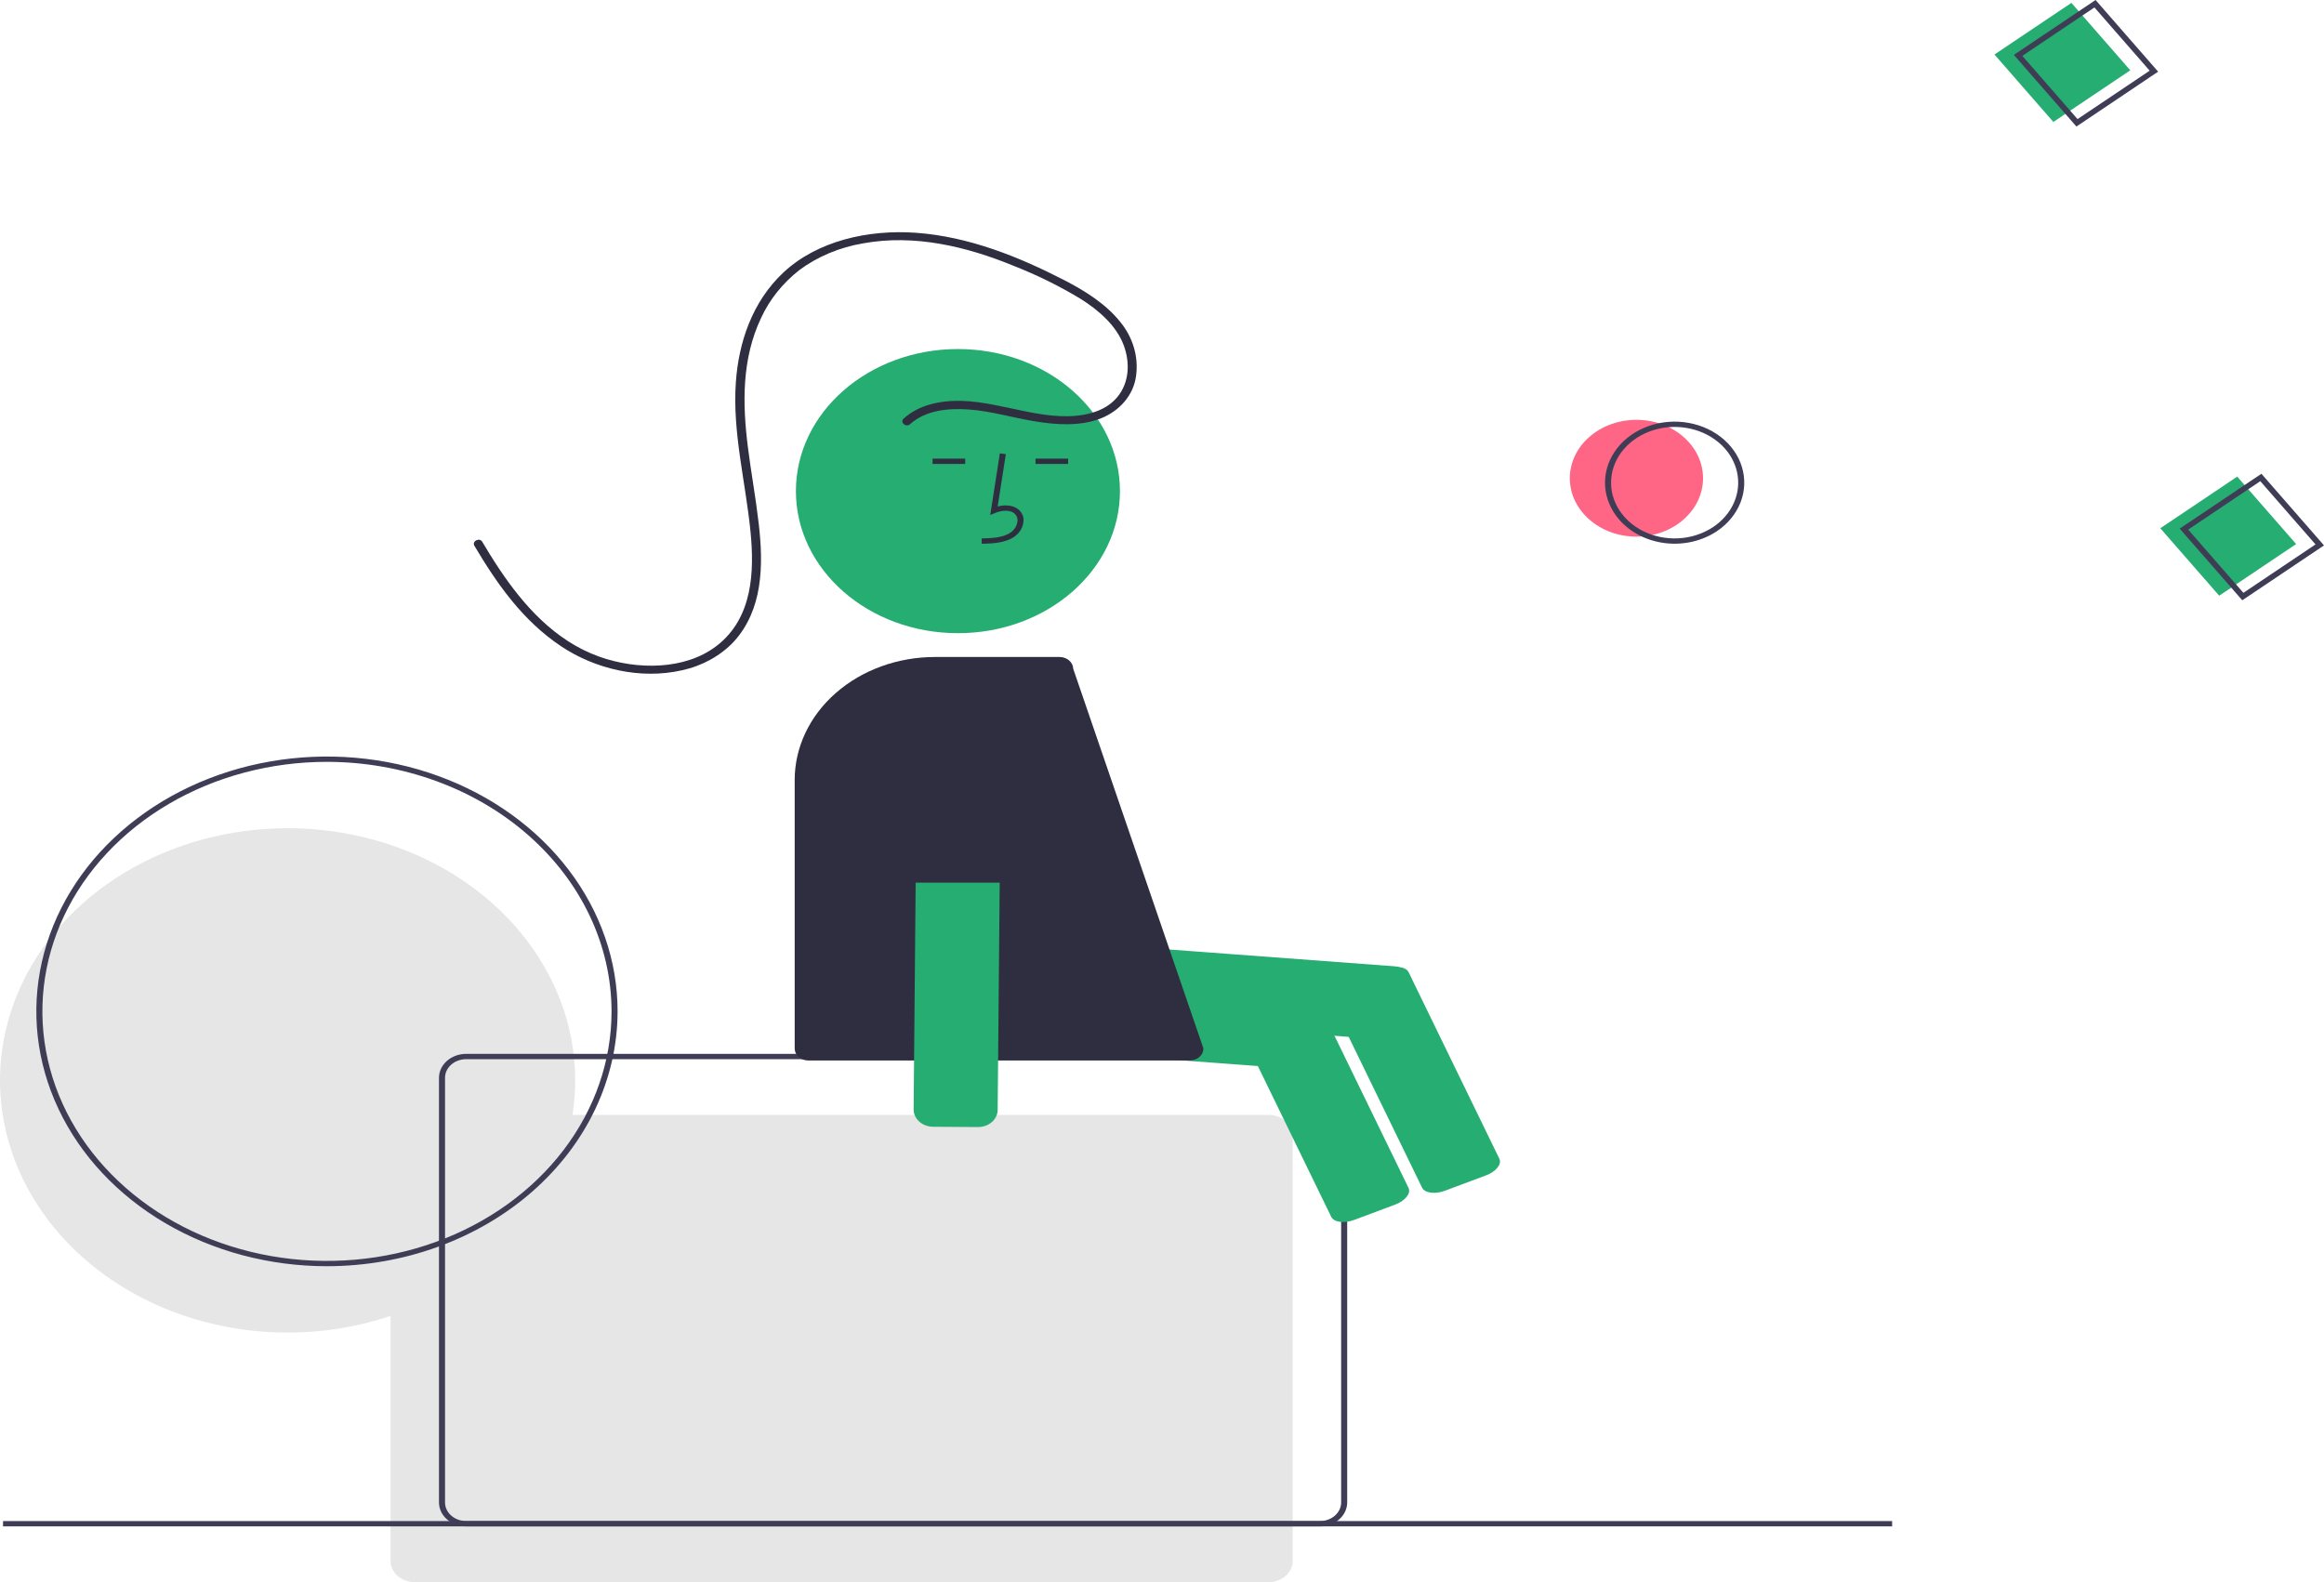 <svg width="235" height="160" viewBox="0 0 235 160" fill="none" xmlns="http://www.w3.org/2000/svg">
<g clip-path="url(#clip0_171_906)">
<path d="M142.79 99.606L142.407 103.554C142.361 104.015 142.109 104.442 141.706 104.74C141.303 105.038 140.781 105.184 140.255 105.145L102.733 102.346C102.207 102.306 101.721 102.085 101.381 101.731C101.041 101.378 100.875 100.92 100.919 100.459L101.302 96.511C101.347 96.05 101.599 95.624 102.003 95.326C102.406 95.027 102.928 94.882 103.453 94.92L140.976 97.719C141.501 97.759 141.988 97.98 142.328 98.334C142.668 98.688 142.834 99.145 142.79 99.606Z" fill="#26AD71"/>
<path d="M150.268 118.864L146.112 120.419C145.103 120.796 144.064 120.656 143.797 120.107L134.618 101.24C134.351 100.69 134.954 99.936 135.963 99.558L140.119 98.003C141.128 97.626 142.167 97.766 142.434 98.315L151.613 117.182C151.881 117.732 151.277 118.486 150.268 118.864Z" fill="#26AD71"/>
<path d="M128.267 112.751H57.892C58.703 107.607 57.703 102.368 55.026 97.735C52.35 93.102 48.125 89.296 42.915 86.826C37.706 84.356 31.761 83.339 25.875 83.912C19.989 84.485 14.443 86.62 9.977 90.032C5.512 93.443 2.342 97.969 0.889 103.004C-0.564 108.039 -0.23 113.342 1.848 118.206C3.925 123.069 7.645 127.261 12.512 130.22C17.379 133.179 23.16 134.765 29.082 134.765C32.64 134.768 36.168 134.197 39.49 133.081V157.852C39.49 158.422 39.748 158.968 40.208 159.371C40.667 159.774 41.29 160 41.939 160H128.267C128.917 160 129.54 159.774 129.999 159.371C130.458 158.968 130.716 158.422 130.716 157.852V114.899C130.716 114.329 130.458 113.783 129.999 113.38C129.54 112.977 128.917 112.751 128.267 112.751Z" fill="#E6E6E6"/>
<path d="M133.472 154.362H47.144C46.413 154.362 45.713 154.107 45.197 153.654C44.68 153.201 44.389 152.587 44.389 151.946V108.993C44.389 108.352 44.68 107.738 45.197 107.285C45.713 106.832 46.413 106.577 47.144 106.577H133.472C134.202 106.577 134.902 106.832 135.419 107.285C135.935 107.738 136.226 108.352 136.227 108.993V151.946C136.226 152.587 135.935 153.201 135.419 153.654C134.902 154.107 134.202 154.362 133.472 154.362ZM47.144 107.114C46.576 107.114 46.031 107.312 45.629 107.665C45.228 108.017 45.002 108.495 45.001 108.993V151.946C45.002 152.444 45.228 152.922 45.629 153.274C46.031 153.627 46.576 153.825 47.144 153.825H133.472C134.04 153.825 134.585 153.627 134.986 153.274C135.388 152.922 135.614 152.444 135.615 151.946V108.993C135.614 108.495 135.388 108.017 134.986 107.665C134.585 107.312 134.04 107.114 133.472 107.114H47.144Z" fill="#3F3D56"/>
<path d="M133.606 102.559L133.223 106.507C133.178 106.968 132.926 107.395 132.523 107.693C132.119 107.991 131.597 108.137 131.072 108.098L93.549 105.299C93.024 105.259 92.538 105.038 92.198 104.684C91.858 104.331 91.691 103.873 91.736 103.412L92.118 99.464C92.164 99.003 92.416 98.577 92.819 98.279C93.222 97.98 93.744 97.835 94.27 97.873L131.792 100.673C132.318 100.712 132.804 100.933 133.144 101.287C133.484 101.641 133.65 102.098 133.606 102.559Z" fill="#26AD71"/>
<path d="M141.085 121.817L136.929 123.372C135.919 123.749 134.881 123.609 134.613 123.06L125.434 104.193C125.167 103.643 125.771 102.889 126.78 102.511L130.936 100.956C131.945 100.579 132.983 100.719 133.251 101.268L142.43 120.135C142.697 120.685 142.094 121.439 141.085 121.817Z" fill="#26AD71"/>
<path d="M209.457 0.29L201.679 5.512L207.634 12.333L215.412 7.11L209.457 0.29Z" fill="#26AD71"/>
<path d="M165.474 54.27C169.194 54.27 172.209 51.625 172.209 48.364C172.209 45.102 169.194 42.458 165.474 42.458C161.755 42.458 158.739 45.102 158.739 48.364C158.739 51.625 161.755 54.27 165.474 54.27Z" fill="#FF6584"/>
<path d="M163.746 52.567C162.9 51.597 162.4 50.429 162.311 49.211C162.221 47.992 162.545 46.777 163.243 45.72C163.94 44.663 164.98 43.812 166.229 43.273C167.479 42.734 168.883 42.532 170.263 42.692C171.644 42.853 172.939 43.369 173.985 44.175C175.031 44.981 175.781 46.041 176.14 47.221C176.499 48.401 176.451 49.648 176.002 50.804C175.553 51.96 174.723 52.973 173.617 53.716C172.134 54.709 170.262 55.147 168.411 54.931C166.561 54.716 164.883 53.866 163.746 52.567ZM174.441 45.386C173.668 44.501 172.613 43.836 171.41 43.477C170.206 43.117 168.908 43.079 167.679 43.366C166.451 43.654 165.347 44.254 164.508 45.092C163.669 45.929 163.131 46.966 162.964 48.072C162.797 49.177 163.007 50.301 163.568 51.301C164.129 52.302 165.016 53.134 166.117 53.693C167.217 54.251 168.482 54.511 169.751 54.439C171.02 54.367 172.236 53.967 173.245 53.289C174.597 52.379 175.482 51.036 175.707 49.554C175.931 48.073 175.476 46.574 174.441 45.386Z" fill="#3F3D56"/>
<path d="M209.965 12.796L203.638 5.549L211.902 0L218.229 7.247L209.965 12.796ZM204.496 5.649L210.079 12.043L217.371 7.147L211.788 0.753L204.496 5.649Z" fill="#3F3D56"/>
<path d="M226.226 48.2L218.448 53.422L224.404 60.243L232.182 55.02L226.226 48.2Z" fill="#26AD71"/>
<path d="M226.736 60.706L220.408 53.459L228.672 47.91L235 55.157L226.736 60.706ZM221.267 53.559L226.85 59.953L234.142 55.057L228.558 48.662L221.267 53.559Z" fill="#3F3D56"/>
<path d="M191.329 153.826H0.306V154.363H191.329V153.826Z" fill="#3F3D56"/>
<path d="M33.062 128.053C27.25 128.053 21.568 126.542 16.735 123.71C11.902 120.878 8.135 116.853 5.911 112.144C3.687 107.435 3.105 102.253 4.239 97.253C5.372 92.254 8.171 87.662 12.281 84.058C16.392 80.454 21.628 77.999 27.329 77.004C33.029 76.01 38.938 76.52 44.308 78.471C49.678 80.422 54.268 83.725 57.498 87.963C60.727 92.201 62.45 97.184 62.45 102.281C62.441 109.114 59.342 115.665 53.833 120.496C48.324 125.328 40.854 128.046 33.062 128.053ZM33.062 77.046C27.371 77.046 21.807 78.526 17.075 81.299C12.343 84.072 8.655 88.013 6.477 92.624C4.299 97.235 3.729 102.309 4.839 107.204C5.949 112.1 8.69 116.596 12.714 120.125C16.739 123.654 21.866 126.058 27.448 127.031C33.03 128.005 38.816 127.505 44.074 125.595C49.332 123.685 53.827 120.451 56.988 116.301C60.15 112.151 61.838 107.272 61.838 102.281C61.829 95.591 58.795 89.177 53.4 84.446C48.005 79.715 40.691 77.054 33.062 77.046Z" fill="#3F3D56"/>
<path d="M96.865 64.034C105.914 64.034 113.249 57.602 113.249 49.666C113.249 41.731 105.914 35.299 96.865 35.299C87.817 35.299 80.481 41.731 80.481 49.666C80.481 57.602 87.817 64.034 96.865 64.034Z" fill="#26AD71"/>
<path d="M99.276 54.992L99.259 54.455C100.398 54.427 101.402 54.364 102.157 53.881C102.37 53.736 102.546 53.553 102.672 53.343C102.798 53.133 102.871 52.902 102.886 52.665C102.899 52.521 102.874 52.375 102.813 52.241C102.751 52.106 102.656 51.985 102.533 51.888C102.032 51.517 101.226 51.637 100.638 51.873L100.132 52.077L101.103 45.852L101.71 45.924L100.883 51.22C101.682 51.014 102.421 51.103 102.928 51.478C103.122 51.627 103.275 51.813 103.374 52.023C103.473 52.232 103.515 52.458 103.497 52.684C103.479 53.002 103.383 53.313 103.213 53.594C103.044 53.876 102.807 54.122 102.518 54.315C101.548 54.936 100.288 54.967 99.276 54.992Z" fill="#2F2E41"/>
<path d="M108.007 46.381H104.71V46.918H108.007V46.381Z" fill="#2F2E41"/>
<path d="M97.599 46.381H94.302V46.918H97.599V46.381Z" fill="#2F2E41"/>
<path d="M120.308 107.248H81.736C81.371 107.248 81.021 107.12 80.762 106.894C80.504 106.667 80.359 106.36 80.358 106.04V78.866C80.363 75.573 81.857 72.415 84.513 70.085C87.169 67.756 90.77 66.446 94.526 66.442H107.145C107.506 66.443 107.852 66.567 108.11 66.79C108.368 67.012 108.515 67.314 108.522 67.63L121.686 106.02V106.04C121.685 106.36 121.54 106.667 121.282 106.894C121.023 107.12 120.673 107.248 120.308 107.248Z" fill="#2F2E41"/>
<path d="M94.686 77.437L99.204 77.468C99.732 77.472 100.236 77.66 100.606 77.99C100.976 78.319 101.182 78.764 101.178 79.227L100.882 112.25C100.878 112.712 100.664 113.155 100.288 113.479C99.912 113.804 99.405 113.984 98.877 113.981L94.359 113.95C93.831 113.946 93.327 113.758 92.957 113.429C92.587 113.099 92.381 112.654 92.385 112.191L92.681 79.168C92.686 78.706 92.899 78.264 93.275 77.939C93.651 77.615 94.159 77.434 94.686 77.437Z" fill="#26AD71"/>
<path d="M90.154 76.107C90.154 74.54 90.864 73.038 92.127 71.93C93.39 70.823 95.103 70.201 96.889 70.201C98.675 70.201 100.388 70.823 101.651 71.93C102.914 73.038 103.624 74.54 103.624 76.107V89.261H90.154V76.107Z" fill="#2F2E41"/>
<path d="M92.025 42.899C93.577 41.499 95.831 41.258 97.953 41.411C100.224 41.574 102.377 42.236 104.605 42.604C106.803 42.967 109.186 43.13 111.287 42.325C112.257 41.943 113.097 41.347 113.726 40.596C114.355 39.844 114.751 38.962 114.875 38.036C115.146 36.091 114.571 34.128 113.266 32.538C111.827 30.755 109.783 29.449 107.658 28.353C103.078 25.99 97.971 23.922 92.612 23.54C87.774 23.195 82.644 24.368 79.24 27.536C76.05 30.507 74.692 34.652 74.409 38.644C74.049 43.739 75.405 48.771 75.896 53.823C76.278 57.754 76.135 62.473 72.494 65.296C69.274 67.793 64.371 67.764 60.574 66.4C56.061 64.778 52.895 61.139 50.5 57.561C49.89 56.651 49.317 55.721 48.761 54.785C48.489 54.325 47.696 54.732 47.968 55.191C50.21 58.969 52.817 62.742 56.737 65.359C60.165 67.647 64.739 68.75 68.976 67.783C71.03 67.333 72.865 66.316 74.21 64.882C75.662 63.295 76.424 61.343 76.742 59.346C77.082 57.208 76.964 55.054 76.717 52.914C76.421 50.337 75.948 47.78 75.624 45.206C75.072 40.823 74.996 36.274 76.971 32.132C77.822 30.285 79.145 28.634 80.837 27.306C82.69 25.936 84.912 25.007 87.292 24.607C92.484 23.662 97.761 24.941 102.461 26.869C104.833 27.798 107.104 28.915 109.244 30.206C111.141 31.397 112.908 32.956 113.639 34.945C114.269 36.659 114.216 38.688 112.961 40.182C111.619 41.779 109.293 42.178 107.161 42.082C102.781 41.885 98.368 39.653 93.961 40.926C92.982 41.204 92.095 41.685 91.376 42.33C90.964 42.702 91.612 43.272 92.025 42.899Z" fill="#2F2E41"/>
</g>
<defs>
<clipPath id="clip0_171_906">
<rect width="235" height="160" fill="white"/>
</clipPath>
</defs>
</svg>
